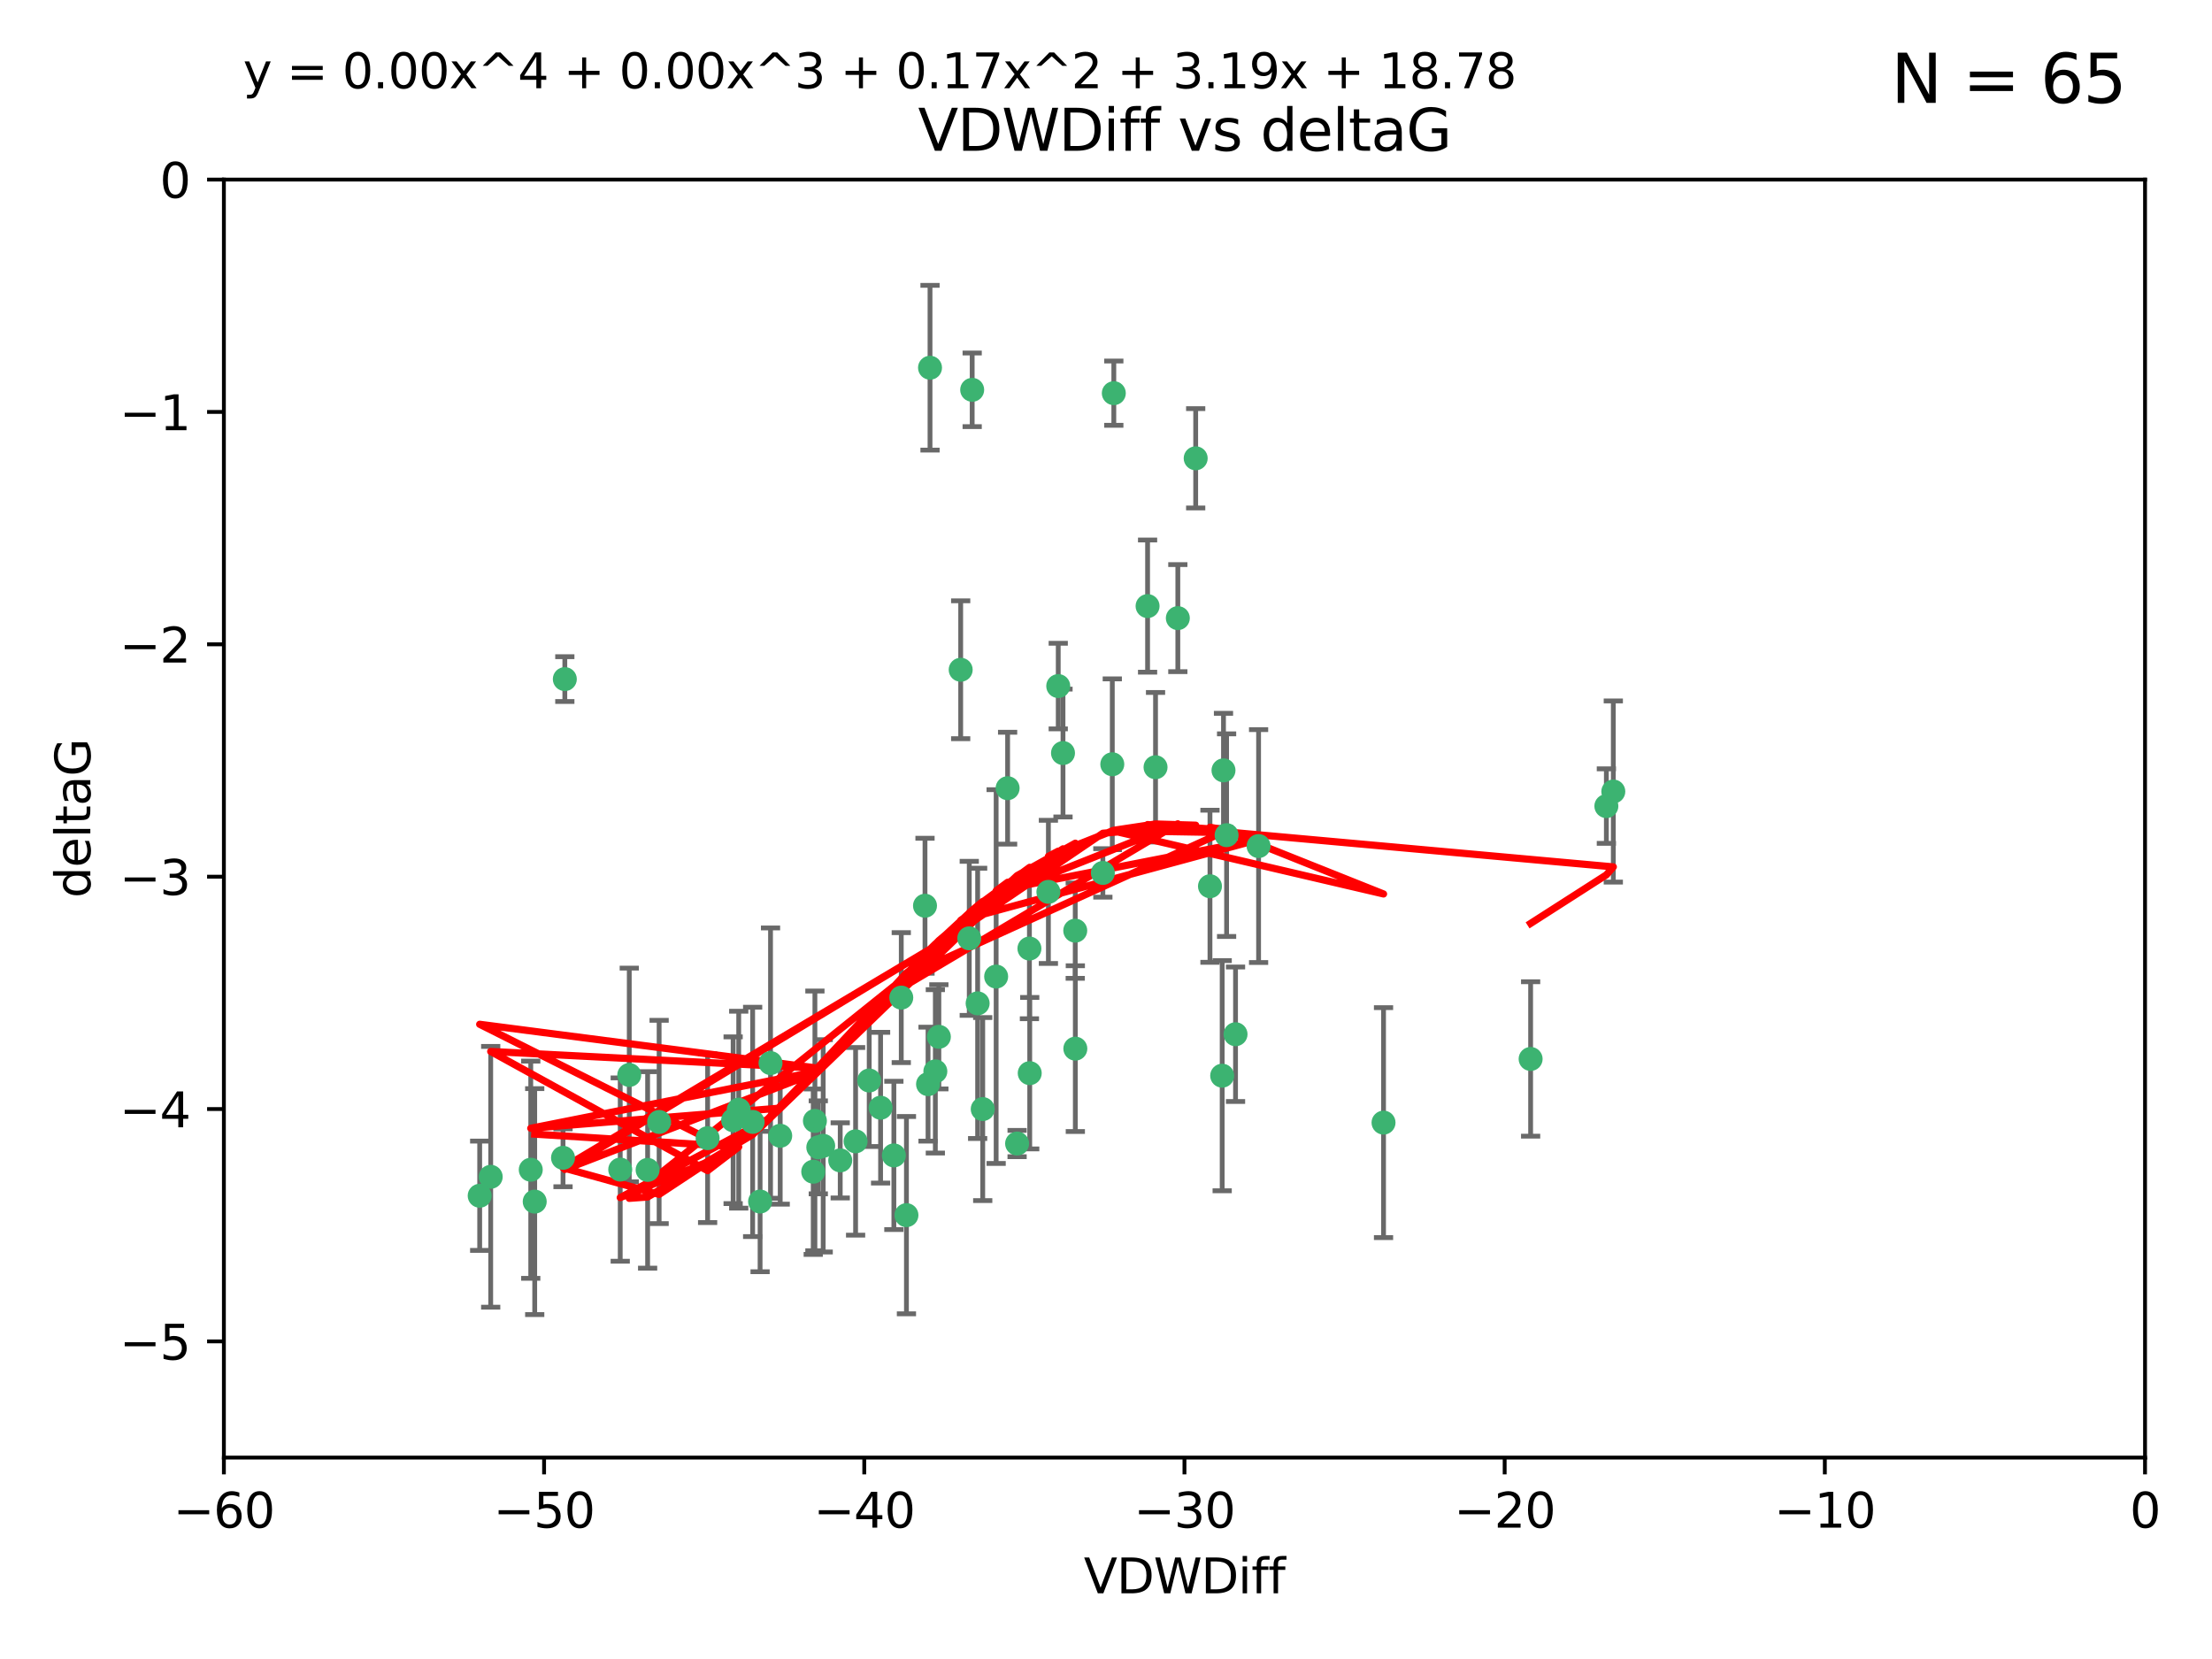 <?xml version="1.0" encoding="utf-8" standalone="no"?>
<!DOCTYPE svg PUBLIC "-//W3C//DTD SVG 1.1//EN"
  "http://www.w3.org/Graphics/SVG/1.1/DTD/svg11.dtd">
<svg xmlns:xlink="http://www.w3.org/1999/xlink" width="460.8pt" height="345.6pt" viewBox="0 0 460.8 345.6" xmlns="http://www.w3.org/2000/svg" version="1.1">
 <defs>
  <style type="text/css">*{stroke-linejoin: round; stroke-linecap: butt}</style>
 </defs>
 <g id="figure_1">
  <g id="patch_1">
   <path d="M 0 345.6 
L 460.8 345.6 
L 460.8 0 
L 0 0 
z
" style="fill: #ffffff"/>
  </g>
  <g id="axes_1">
   <g id="patch_2">
    <path d="M 46.64 303.64 
L 446.85 303.64 
L 446.85 37.411 
L 46.64 37.411 
z
" style="fill: #ffffff"/>
   </g>
   <g id="PathCollection_1">
    <defs>
     <path id="m727f57f703" d="M 0 1.118 
C 0.297 1.118 0.581 1 0.791 0.791 
C 1 0.581 1.118 0.297 1.118 0 
C 1.118 -0.297 1 -0.581 0.791 -0.791 
C 0.581 -1 0.297 -1.118 0 -1.118 
C -0.297 -1.118 -0.581 -1 -0.791 -0.791 
C -1 -0.581 -1.118 -0.297 -1.118 0 
C -1.118 0.297 -1 0.581 -0.791 0.791 
C -0.581 1 -0.297 1.118 0 1.118 
z
" style="stroke: #3cb371"/>
    </defs>
    <g clip-path="url(#p0c69a2eab5)">
     <use xlink:href="#m727f57f703" x="111.391" y="250.316" style="fill: #3cb371; stroke: #3cb371"/>
     <use xlink:href="#m727f57f703" x="153.89" y="231.167" style="fill: #3cb371; stroke: #3cb371"/>
     <use xlink:href="#m727f57f703" x="147.41" y="237.101" style="fill: #3cb371; stroke: #3cb371"/>
     <use xlink:href="#m727f57f703" x="102.222" y="245.151" style="fill: #3cb371; stroke: #3cb371"/>
     <use xlink:href="#m727f57f703" x="170.466" y="239.012" style="fill: #3cb371; stroke: #3cb371"/>
     <use xlink:href="#m727f57f703" x="99.927" y="249.096" style="fill: #3cb371; stroke: #3cb371"/>
     <use xlink:href="#m727f57f703" x="152.724" y="233.364" style="fill: #3cb371; stroke: #3cb371"/>
     <use xlink:href="#m727f57f703" x="129.205" y="243.641" style="fill: #3cb371; stroke: #3cb371"/>
     <use xlink:href="#m727f57f703" x="160.515" y="221.462" style="fill: #3cb371; stroke: #3cb371"/>
     <use xlink:href="#m727f57f703" x="181.071" y="225.088" style="fill: #3cb371; stroke: #3cb371"/>
     <use xlink:href="#m727f57f703" x="169.761" y="233.502" style="fill: #3cb371; stroke: #3cb371"/>
     <use xlink:href="#m727f57f703" x="110.566" y="243.675" style="fill: #3cb371; stroke: #3cb371"/>
     <use xlink:href="#m727f57f703" x="162.533" y="236.602" style="fill: #3cb371; stroke: #3cb371"/>
     <use xlink:href="#m727f57f703" x="171.486" y="238.695" style="fill: #3cb371; stroke: #3cb371"/>
     <use xlink:href="#m727f57f703" x="186.209" y="240.695" style="fill: #3cb371; stroke: #3cb371"/>
     <use xlink:href="#m727f57f703" x="131.089" y="223.937" style="fill: #3cb371; stroke: #3cb371"/>
     <use xlink:href="#m727f57f703" x="134.911" y="243.713" style="fill: #3cb371; stroke: #3cb371"/>
     <use xlink:href="#m727f57f703" x="156.79" y="233.712" style="fill: #3cb371; stroke: #3cb371"/>
     <use xlink:href="#m727f57f703" x="175.035" y="241.73" style="fill: #3cb371; stroke: #3cb371"/>
     <use xlink:href="#m727f57f703" x="169.413" y="244.088" style="fill: #3cb371; stroke: #3cb371"/>
     <use xlink:href="#m727f57f703" x="117.663" y="141.469" style="fill: #3cb371; stroke: #3cb371"/>
     <use xlink:href="#m727f57f703" x="193.74" y="76.602" style="fill: #3cb371; stroke: #3cb371"/>
     <use xlink:href="#m727f57f703" x="117.288" y="241.193" style="fill: #3cb371; stroke: #3cb371"/>
     <use xlink:href="#m727f57f703" x="137.308" y="233.723" style="fill: #3cb371; stroke: #3cb371"/>
     <use xlink:href="#m727f57f703" x="158.341" y="250.302" style="fill: #3cb371; stroke: #3cb371"/>
     <use xlink:href="#m727f57f703" x="214.511" y="223.559" style="fill: #3cb371; stroke: #3cb371"/>
     <use xlink:href="#m727f57f703" x="201.915" y="195.473" style="fill: #3cb371; stroke: #3cb371"/>
     <use xlink:href="#m727f57f703" x="223.993" y="193.873" style="fill: #3cb371; stroke: #3cb371"/>
     <use xlink:href="#m727f57f703" x="211.88" y="238.222" style="fill: #3cb371; stroke: #3cb371"/>
     <use xlink:href="#m727f57f703" x="178.237" y="237.76" style="fill: #3cb371; stroke: #3cb371"/>
     <use xlink:href="#m727f57f703" x="188.828" y="253.138" style="fill: #3cb371; stroke: #3cb371"/>
     <use xlink:href="#m727f57f703" x="224.011" y="218.451" style="fill: #3cb371; stroke: #3cb371"/>
     <use xlink:href="#m727f57f703" x="193.329" y="225.849" style="fill: #3cb371; stroke: #3cb371"/>
     <use xlink:href="#m727f57f703" x="202.523" y="81.207" style="fill: #3cb371; stroke: #3cb371"/>
     <use xlink:href="#m727f57f703" x="204.72" y="231.04" style="fill: #3cb371; stroke: #3cb371"/>
     <use xlink:href="#m727f57f703" x="245.364" y="128.766" style="fill: #3cb371; stroke: #3cb371"/>
     <use xlink:href="#m727f57f703" x="183.443" y="230.756" style="fill: #3cb371; stroke: #3cb371"/>
     <use xlink:href="#m727f57f703" x="195.583" y="215.989" style="fill: #3cb371; stroke: #3cb371"/>
     <use xlink:href="#m727f57f703" x="209.904" y="164.196" style="fill: #3cb371; stroke: #3cb371"/>
     <use xlink:href="#m727f57f703" x="207.515" y="203.435" style="fill: #3cb371; stroke: #3cb371"/>
     <use xlink:href="#m727f57f703" x="262.187" y="176.253" style="fill: #3cb371; stroke: #3cb371"/>
     <use xlink:href="#m727f57f703" x="200.128" y="139.522" style="fill: #3cb371; stroke: #3cb371"/>
     <use xlink:href="#m727f57f703" x="220.451" y="142.919" style="fill: #3cb371; stroke: #3cb371"/>
     <use xlink:href="#m727f57f703" x="218.4" y="185.794" style="fill: #3cb371; stroke: #3cb371"/>
     <use xlink:href="#m727f57f703" x="232.028" y="81.905" style="fill: #3cb371; stroke: #3cb371"/>
     <use xlink:href="#m727f57f703" x="240.72" y="159.828" style="fill: #3cb371; stroke: #3cb371"/>
     <use xlink:href="#m727f57f703" x="249.084" y="95.473" style="fill: #3cb371; stroke: #3cb371"/>
     <use xlink:href="#m727f57f703" x="229.746" y="181.846" style="fill: #3cb371; stroke: #3cb371"/>
     <use xlink:href="#m727f57f703" x="192.695" y="188.681" style="fill: #3cb371; stroke: #3cb371"/>
     <use xlink:href="#m727f57f703" x="194.849" y="223.183" style="fill: #3cb371; stroke: #3cb371"/>
     <use xlink:href="#m727f57f703" x="214.448" y="197.597" style="fill: #3cb371; stroke: #3cb371"/>
     <use xlink:href="#m727f57f703" x="203.66" y="209.019" style="fill: #3cb371; stroke: #3cb371"/>
     <use xlink:href="#m727f57f703" x="221.442" y="156.873" style="fill: #3cb371; stroke: #3cb371"/>
     <use xlink:href="#m727f57f703" x="187.751" y="207.82" style="fill: #3cb371; stroke: #3cb371"/>
     <use xlink:href="#m727f57f703" x="255.522" y="173.979" style="fill: #3cb371; stroke: #3cb371"/>
     <use xlink:href="#m727f57f703" x="239.062" y="126.26" style="fill: #3cb371; stroke: #3cb371"/>
     <use xlink:href="#m727f57f703" x="254.876" y="160.478" style="fill: #3cb371; stroke: #3cb371"/>
     <use xlink:href="#m727f57f703" x="252.06" y="184.622" style="fill: #3cb371; stroke: #3cb371"/>
     <use xlink:href="#m727f57f703" x="254.602" y="224.085" style="fill: #3cb371; stroke: #3cb371"/>
     <use xlink:href="#m727f57f703" x="288.215" y="233.861" style="fill: #3cb371; stroke: #3cb371"/>
     <use xlink:href="#m727f57f703" x="231.711" y="159.21" style="fill: #3cb371; stroke: #3cb371"/>
     <use xlink:href="#m727f57f703" x="257.384" y="215.451" style="fill: #3cb371; stroke: #3cb371"/>
     <use xlink:href="#m727f57f703" x="336.082" y="164.886" style="fill: #3cb371; stroke: #3cb371"/>
     <use xlink:href="#m727f57f703" x="334.635" y="167.925" style="fill: #3cb371; stroke: #3cb371"/>
     <use xlink:href="#m727f57f703" x="318.857" y="220.6" style="fill: #3cb371; stroke: #3cb371"/>
    </g>
   </g>
   <g id="matplotlib.axis_1">
    <g id="xtick_1">
     <g id="line2d_1">
      <defs>
       <path id="m646775f4eb" d="M 0 0 
L 0 3.5 
" style="stroke: #000000; stroke-width: 0.8"/>
      </defs>
      <g>
       <use xlink:href="#m646775f4eb" x="46.64" y="303.64" style="stroke: #000000; stroke-width: 0.8"/>
      </g>
     </g>
     <g id="text_1">
      <!-- −60 -->
      <g transform="translate(36.088 318.238)scale(0.1 -0.1)">
       <defs>
        <path id="DejaVuSans-2212" d="M 678 2272 
L 4684 2272 
L 4684 1741 
L 678 1741 
L 678 2272 
z
" transform="scale(0.016)"/>
        <path id="DejaVuSans-36" d="M 2113 2584 
Q 1688 2584 1439 2293 
Q 1191 2003 1191 1497 
Q 1191 994 1439 701 
Q 1688 409 2113 409 
Q 2538 409 2786 701 
Q 3034 994 3034 1497 
Q 3034 2003 2786 2293 
Q 2538 2584 2113 2584 
z
M 3366 4563 
L 3366 3988 
Q 3128 4100 2886 4159 
Q 2644 4219 2406 4219 
Q 1781 4219 1451 3797 
Q 1122 3375 1075 2522 
Q 1259 2794 1537 2939 
Q 1816 3084 2150 3084 
Q 2853 3084 3261 2657 
Q 3669 2231 3669 1497 
Q 3669 778 3244 343 
Q 2819 -91 2113 -91 
Q 1303 -91 875 529 
Q 447 1150 447 2328 
Q 447 3434 972 4092 
Q 1497 4750 2381 4750 
Q 2619 4750 2861 4703 
Q 3103 4656 3366 4563 
z
" transform="scale(0.016)"/>
        <path id="DejaVuSans-30" d="M 2034 4250 
Q 1547 4250 1301 3770 
Q 1056 3291 1056 2328 
Q 1056 1369 1301 889 
Q 1547 409 2034 409 
Q 2525 409 2770 889 
Q 3016 1369 3016 2328 
Q 3016 3291 2770 3770 
Q 2525 4250 2034 4250 
z
M 2034 4750 
Q 2819 4750 3233 4129 
Q 3647 3509 3647 2328 
Q 3647 1150 3233 529 
Q 2819 -91 2034 -91 
Q 1250 -91 836 529 
Q 422 1150 422 2328 
Q 422 3509 836 4129 
Q 1250 4750 2034 4750 
z
" transform="scale(0.016)"/>
       </defs>
       <use xlink:href="#DejaVuSans-2212"/>
       <use xlink:href="#DejaVuSans-36" x="83.789"/>
       <use xlink:href="#DejaVuSans-30" x="147.412"/>
      </g>
     </g>
    </g>
    <g id="xtick_2">
     <g id="line2d_2">
      <g>
       <use xlink:href="#m646775f4eb" x="113.342" y="303.64" style="stroke: #000000; stroke-width: 0.8"/>
      </g>
     </g>
     <g id="text_2">
      <!-- −50 -->
      <g transform="translate(102.789 318.238)scale(0.1 -0.1)">
       <defs>
        <path id="DejaVuSans-35" d="M 691 4666 
L 3169 4666 
L 3169 4134 
L 1269 4134 
L 1269 2991 
Q 1406 3038 1543 3061 
Q 1681 3084 1819 3084 
Q 2600 3084 3056 2656 
Q 3513 2228 3513 1497 
Q 3513 744 3044 326 
Q 2575 -91 1722 -91 
Q 1428 -91 1123 -41 
Q 819 9 494 109 
L 494 744 
Q 775 591 1075 516 
Q 1375 441 1709 441 
Q 2250 441 2565 725 
Q 2881 1009 2881 1497 
Q 2881 1984 2565 2268 
Q 2250 2553 1709 2553 
Q 1456 2553 1204 2497 
Q 953 2441 691 2322 
L 691 4666 
z
" transform="scale(0.016)"/>
       </defs>
       <use xlink:href="#DejaVuSans-2212"/>
       <use xlink:href="#DejaVuSans-35" x="83.789"/>
       <use xlink:href="#DejaVuSans-30" x="147.412"/>
      </g>
     </g>
    </g>
    <g id="xtick_3">
     <g id="line2d_3">
      <g>
       <use xlink:href="#m646775f4eb" x="180.043" y="303.64" style="stroke: #000000; stroke-width: 0.8"/>
      </g>
     </g>
     <g id="text_3">
      <!-- −40 -->
      <g transform="translate(169.491 318.238)scale(0.1 -0.1)">
       <defs>
        <path id="DejaVuSans-34" d="M 2419 4116 
L 825 1625 
L 2419 1625 
L 2419 4116 
z
M 2253 4666 
L 3047 4666 
L 3047 1625 
L 3713 1625 
L 3713 1100 
L 3047 1100 
L 3047 0 
L 2419 0 
L 2419 1100 
L 313 1100 
L 313 1709 
L 2253 4666 
z
" transform="scale(0.016)"/>
       </defs>
       <use xlink:href="#DejaVuSans-2212"/>
       <use xlink:href="#DejaVuSans-34" x="83.789"/>
       <use xlink:href="#DejaVuSans-30" x="147.412"/>
      </g>
     </g>
    </g>
    <g id="xtick_4">
     <g id="line2d_4">
      <g>
       <use xlink:href="#m646775f4eb" x="246.745" y="303.64" style="stroke: #000000; stroke-width: 0.8"/>
      </g>
     </g>
     <g id="text_4">
      <!-- −30 -->
      <g transform="translate(236.193 318.238)scale(0.1 -0.1)">
       <defs>
        <path id="DejaVuSans-33" d="M 2597 2516 
Q 3050 2419 3304 2112 
Q 3559 1806 3559 1356 
Q 3559 666 3084 287 
Q 2609 -91 1734 -91 
Q 1441 -91 1130 -33 
Q 819 25 488 141 
L 488 750 
Q 750 597 1062 519 
Q 1375 441 1716 441 
Q 2309 441 2620 675 
Q 2931 909 2931 1356 
Q 2931 1769 2642 2001 
Q 2353 2234 1838 2234 
L 1294 2234 
L 1294 2753 
L 1863 2753 
Q 2328 2753 2575 2939 
Q 2822 3125 2822 3475 
Q 2822 3834 2567 4026 
Q 2313 4219 1838 4219 
Q 1578 4219 1281 4162 
Q 984 4106 628 3988 
L 628 4550 
Q 988 4650 1302 4700 
Q 1616 4750 1894 4750 
Q 2613 4750 3031 4423 
Q 3450 4097 3450 3541 
Q 3450 3153 3228 2886 
Q 3006 2619 2597 2516 
z
" transform="scale(0.016)"/>
       </defs>
       <use xlink:href="#DejaVuSans-2212"/>
       <use xlink:href="#DejaVuSans-33" x="83.789"/>
       <use xlink:href="#DejaVuSans-30" x="147.412"/>
      </g>
     </g>
    </g>
    <g id="xtick_5">
     <g id="line2d_5">
      <g>
       <use xlink:href="#m646775f4eb" x="313.447" y="303.64" style="stroke: #000000; stroke-width: 0.8"/>
      </g>
     </g>
     <g id="text_5">
      <!-- −20 -->
      <g transform="translate(302.894 318.238)scale(0.1 -0.1)">
       <defs>
        <path id="DejaVuSans-32" d="M 1228 531 
L 3431 531 
L 3431 0 
L 469 0 
L 469 531 
Q 828 903 1448 1529 
Q 2069 2156 2228 2338 
Q 2531 2678 2651 2914 
Q 2772 3150 2772 3378 
Q 2772 3750 2511 3984 
Q 2250 4219 1831 4219 
Q 1534 4219 1204 4116 
Q 875 4013 500 3803 
L 500 4441 
Q 881 4594 1212 4672 
Q 1544 4750 1819 4750 
Q 2544 4750 2975 4387 
Q 3406 4025 3406 3419 
Q 3406 3131 3298 2873 
Q 3191 2616 2906 2266 
Q 2828 2175 2409 1742 
Q 1991 1309 1228 531 
z
" transform="scale(0.016)"/>
       </defs>
       <use xlink:href="#DejaVuSans-2212"/>
       <use xlink:href="#DejaVuSans-32" x="83.789"/>
       <use xlink:href="#DejaVuSans-30" x="147.412"/>
      </g>
     </g>
    </g>
    <g id="xtick_6">
     <g id="line2d_6">
      <g>
       <use xlink:href="#m646775f4eb" x="380.148" y="303.64" style="stroke: #000000; stroke-width: 0.8"/>
      </g>
     </g>
     <g id="text_6">
      <!-- −10 -->
      <g transform="translate(369.596 318.238)scale(0.1 -0.1)">
       <defs>
        <path id="DejaVuSans-31" d="M 794 531 
L 1825 531 
L 1825 4091 
L 703 3866 
L 703 4441 
L 1819 4666 
L 2450 4666 
L 2450 531 
L 3481 531 
L 3481 0 
L 794 0 
L 794 531 
z
" transform="scale(0.016)"/>
       </defs>
       <use xlink:href="#DejaVuSans-2212"/>
       <use xlink:href="#DejaVuSans-31" x="83.789"/>
       <use xlink:href="#DejaVuSans-30" x="147.412"/>
      </g>
     </g>
    </g>
    <g id="xtick_7">
     <g id="line2d_7">
      <g>
       <use xlink:href="#m646775f4eb" x="446.85" y="303.64" style="stroke: #000000; stroke-width: 0.8"/>
      </g>
     </g>
     <g id="text_7">
      <!-- 0 -->
      <g transform="translate(443.669 318.238)scale(0.1 -0.1)">
       <use xlink:href="#DejaVuSans-30"/>
      </g>
     </g>
    </g>
    <g id="text_8">
     <!-- VDWDiff -->
     <g transform="translate(225.772 331.917)scale(0.1 -0.1)">
      <defs>
       <path id="DejaVuSans-56" d="M 1831 0 
L 50 4666 
L 709 4666 
L 2188 738 
L 3669 4666 
L 4325 4666 
L 2547 0 
L 1831 0 
z
" transform="scale(0.016)"/>
       <path id="DejaVuSans-44" d="M 1259 4147 
L 1259 519 
L 2022 519 
Q 2988 519 3436 956 
Q 3884 1394 3884 2338 
Q 3884 3275 3436 3711 
Q 2988 4147 2022 4147 
L 1259 4147 
z
M 628 4666 
L 1925 4666 
Q 3281 4666 3915 4102 
Q 4550 3538 4550 2338 
Q 4550 1131 3912 565 
Q 3275 0 1925 0 
L 628 0 
L 628 4666 
z
" transform="scale(0.016)"/>
       <path id="DejaVuSans-57" d="M 213 4666 
L 850 4666 
L 1831 722 
L 2809 4666 
L 3519 4666 
L 4500 722 
L 5478 4666 
L 6119 4666 
L 4947 0 
L 4153 0 
L 3169 4050 
L 2175 0 
L 1381 0 
L 213 4666 
z
" transform="scale(0.016)"/>
       <path id="DejaVuSans-69" d="M 603 3500 
L 1178 3500 
L 1178 0 
L 603 0 
L 603 3500 
z
M 603 4863 
L 1178 4863 
L 1178 4134 
L 603 4134 
L 603 4863 
z
" transform="scale(0.016)"/>
       <path id="DejaVuSans-66" d="M 2375 4863 
L 2375 4384 
L 1825 4384 
Q 1516 4384 1395 4259 
Q 1275 4134 1275 3809 
L 1275 3500 
L 2222 3500 
L 2222 3053 
L 1275 3053 
L 1275 0 
L 697 0 
L 697 3053 
L 147 3053 
L 147 3500 
L 697 3500 
L 697 3744 
Q 697 4328 969 4595 
Q 1241 4863 1831 4863 
L 2375 4863 
z
" transform="scale(0.016)"/>
      </defs>
      <use xlink:href="#DejaVuSans-56"/>
      <use xlink:href="#DejaVuSans-44" x="68.408"/>
      <use xlink:href="#DejaVuSans-57" x="145.41"/>
      <use xlink:href="#DejaVuSans-44" x="244.287"/>
      <use xlink:href="#DejaVuSans-69" x="321.289"/>
      <use xlink:href="#DejaVuSans-66" x="349.072"/>
      <use xlink:href="#DejaVuSans-66" x="384.277"/>
     </g>
    </g>
   </g>
   <g id="matplotlib.axis_2">
    <g id="ytick_1">
     <g id="line2d_8">
      <defs>
       <path id="m66018aaa4f" d="M 0 0 
L -3.5 0 
" style="stroke: #000000; stroke-width: 0.8"/>
      </defs>
      <g>
       <use xlink:href="#m66018aaa4f" x="46.64" y="279.437" style="stroke: #000000; stroke-width: 0.8"/>
      </g>
     </g>
     <g id="text_9">
      <!-- −5 -->
      <g transform="translate(24.898 283.237)scale(0.1 -0.1)">
       <use xlink:href="#DejaVuSans-2212"/>
       <use xlink:href="#DejaVuSans-35" x="83.789"/>
      </g>
     </g>
    </g>
    <g id="ytick_2">
     <g id="line2d_9">
      <g>
       <use xlink:href="#m66018aaa4f" x="46.64" y="231.032" style="stroke: #000000; stroke-width: 0.8"/>
      </g>
     </g>
     <g id="text_10">
      <!-- −4 -->
      <g transform="translate(24.898 234.831)scale(0.1 -0.1)">
       <use xlink:href="#DejaVuSans-2212"/>
       <use xlink:href="#DejaVuSans-34" x="83.789"/>
      </g>
     </g>
    </g>
    <g id="ytick_3">
     <g id="line2d_10">
      <g>
       <use xlink:href="#m66018aaa4f" x="46.64" y="182.627" style="stroke: #000000; stroke-width: 0.8"/>
      </g>
     </g>
     <g id="text_11">
      <!-- −3 -->
      <g transform="translate(24.898 186.426)scale(0.1 -0.1)">
       <use xlink:href="#DejaVuSans-2212"/>
       <use xlink:href="#DejaVuSans-33" x="83.789"/>
      </g>
     </g>
    </g>
    <g id="ytick_4">
     <g id="line2d_11">
      <g>
       <use xlink:href="#m66018aaa4f" x="46.64" y="134.222" style="stroke: #000000; stroke-width: 0.8"/>
      </g>
     </g>
     <g id="text_12">
      <!-- −2 -->
      <g transform="translate(24.898 138.021)scale(0.1 -0.1)">
       <use xlink:href="#DejaVuSans-2212"/>
       <use xlink:href="#DejaVuSans-32" x="83.789"/>
      </g>
     </g>
    </g>
    <g id="ytick_5">
     <g id="line2d_12">
      <g>
       <use xlink:href="#m66018aaa4f" x="46.64" y="85.816" style="stroke: #000000; stroke-width: 0.8"/>
      </g>
     </g>
     <g id="text_13">
      <!-- −1 -->
      <g transform="translate(24.898 89.616)scale(0.1 -0.1)">
       <use xlink:href="#DejaVuSans-2212"/>
       <use xlink:href="#DejaVuSans-31" x="83.789"/>
      </g>
     </g>
    </g>
    <g id="ytick_6">
     <g id="line2d_13">
      <g>
       <use xlink:href="#m66018aaa4f" x="46.64" y="37.411" style="stroke: #000000; stroke-width: 0.8"/>
      </g>
     </g>
     <g id="text_14">
      <!-- 0 -->
      <g transform="translate(33.278 41.21)scale(0.1 -0.1)">
       <use xlink:href="#DejaVuSans-30"/>
      </g>
     </g>
    </g>
    <g id="text_15">
     <!-- deltaG -->
     <g transform="translate(18.818 187.064)rotate(-90)scale(0.1 -0.1)">
      <defs>
       <path id="DejaVuSans-64" d="M 2906 2969 
L 2906 4863 
L 3481 4863 
L 3481 0 
L 2906 0 
L 2906 525 
Q 2725 213 2448 61 
Q 2172 -91 1784 -91 
Q 1150 -91 751 415 
Q 353 922 353 1747 
Q 353 2572 751 3078 
Q 1150 3584 1784 3584 
Q 2172 3584 2448 3432 
Q 2725 3281 2906 2969 
z
M 947 1747 
Q 947 1113 1208 752 
Q 1469 391 1925 391 
Q 2381 391 2643 752 
Q 2906 1113 2906 1747 
Q 2906 2381 2643 2742 
Q 2381 3103 1925 3103 
Q 1469 3103 1208 2742 
Q 947 2381 947 1747 
z
" transform="scale(0.016)"/>
       <path id="DejaVuSans-65" d="M 3597 1894 
L 3597 1613 
L 953 1613 
Q 991 1019 1311 708 
Q 1631 397 2203 397 
Q 2534 397 2845 478 
Q 3156 559 3463 722 
L 3463 178 
Q 3153 47 2828 -22 
Q 2503 -91 2169 -91 
Q 1331 -91 842 396 
Q 353 884 353 1716 
Q 353 2575 817 3079 
Q 1281 3584 2069 3584 
Q 2775 3584 3186 3129 
Q 3597 2675 3597 1894 
z
M 3022 2063 
Q 3016 2534 2758 2815 
Q 2500 3097 2075 3097 
Q 1594 3097 1305 2825 
Q 1016 2553 972 2059 
L 3022 2063 
z
" transform="scale(0.016)"/>
       <path id="DejaVuSans-6c" d="M 603 4863 
L 1178 4863 
L 1178 0 
L 603 0 
L 603 4863 
z
" transform="scale(0.016)"/>
       <path id="DejaVuSans-74" d="M 1172 4494 
L 1172 3500 
L 2356 3500 
L 2356 3053 
L 1172 3053 
L 1172 1153 
Q 1172 725 1289 603 
Q 1406 481 1766 481 
L 2356 481 
L 2356 0 
L 1766 0 
Q 1100 0 847 248 
Q 594 497 594 1153 
L 594 3053 
L 172 3053 
L 172 3500 
L 594 3500 
L 594 4494 
L 1172 4494 
z
" transform="scale(0.016)"/>
       <path id="DejaVuSans-61" d="M 2194 1759 
Q 1497 1759 1228 1600 
Q 959 1441 959 1056 
Q 959 750 1161 570 
Q 1363 391 1709 391 
Q 2188 391 2477 730 
Q 2766 1069 2766 1631 
L 2766 1759 
L 2194 1759 
z
M 3341 1997 
L 3341 0 
L 2766 0 
L 2766 531 
Q 2569 213 2275 61 
Q 1981 -91 1556 -91 
Q 1019 -91 701 211 
Q 384 513 384 1019 
Q 384 1609 779 1909 
Q 1175 2209 1959 2209 
L 2766 2209 
L 2766 2266 
Q 2766 2663 2505 2880 
Q 2244 3097 1772 3097 
Q 1472 3097 1187 3025 
Q 903 2953 641 2809 
L 641 3341 
Q 956 3463 1253 3523 
Q 1550 3584 1831 3584 
Q 2591 3584 2966 3190 
Q 3341 2797 3341 1997 
z
" transform="scale(0.016)"/>
       <path id="DejaVuSans-47" d="M 3809 666 
L 3809 1919 
L 2778 1919 
L 2778 2438 
L 4434 2438 
L 4434 434 
Q 4069 175 3628 42 
Q 3188 -91 2688 -91 
Q 1594 -91 976 548 
Q 359 1188 359 2328 
Q 359 3472 976 4111 
Q 1594 4750 2688 4750 
Q 3144 4750 3555 4637 
Q 3966 4525 4313 4306 
L 4313 3634 
Q 3963 3931 3569 4081 
Q 3175 4231 2741 4231 
Q 1884 4231 1454 3753 
Q 1025 3275 1025 2328 
Q 1025 1384 1454 906 
Q 1884 428 2741 428 
Q 3075 428 3337 486 
Q 3600 544 3809 666 
z
" transform="scale(0.016)"/>
      </defs>
      <use xlink:href="#DejaVuSans-64"/>
      <use xlink:href="#DejaVuSans-65" x="63.477"/>
      <use xlink:href="#DejaVuSans-6c" x="125"/>
      <use xlink:href="#DejaVuSans-74" x="152.783"/>
      <use xlink:href="#DejaVuSans-61" x="191.992"/>
      <use xlink:href="#DejaVuSans-47" x="253.271"/>
     </g>
    </g>
   </g>
   <g id="LineCollection_1">
    <path d="M 111.391 273.851 
L 111.391 226.78 
" clip-path="url(#p0c69a2eab5)" style="fill: none; stroke: #696969"/>
    <path d="M 153.89 251.678 
L 153.89 210.656 
" clip-path="url(#p0c69a2eab5)" style="fill: none; stroke: #696969"/>
    <path d="M 147.41 254.682 
L 147.41 219.519 
" clip-path="url(#p0c69a2eab5)" style="fill: none; stroke: #696969"/>
    <path d="M 102.222 272.312 
L 102.222 217.99 
" clip-path="url(#p0c69a2eab5)" style="fill: none; stroke: #696969"/>
    <path d="M 170.466 248.696 
L 170.466 229.327 
" clip-path="url(#p0c69a2eab5)" style="fill: none; stroke: #696969"/>
    <path d="M 99.927 260.481 
L 99.927 237.71 
" clip-path="url(#p0c69a2eab5)" style="fill: none; stroke: #696969"/>
    <path d="M 152.724 250.731 
L 152.724 215.997 
" clip-path="url(#p0c69a2eab5)" style="fill: none; stroke: #696969"/>
    <path d="M 129.205 262.737 
L 129.205 224.544 
" clip-path="url(#p0c69a2eab5)" style="fill: none; stroke: #696969"/>
    <path d="M 160.515 249.617 
L 160.515 193.307 
" clip-path="url(#p0c69a2eab5)" style="fill: none; stroke: #696969"/>
    <path d="M 181.071 238.836 
L 181.071 211.34 
" clip-path="url(#p0c69a2eab5)" style="fill: none; stroke: #696969"/>
    <path d="M 169.761 260.554 
L 169.761 206.45 
" clip-path="url(#p0c69a2eab5)" style="fill: none; stroke: #696969"/>
    <path d="M 110.566 266.303 
L 110.566 221.048 
" clip-path="url(#p0c69a2eab5)" style="fill: none; stroke: #696969"/>
    <path d="M 162.533 250.846 
L 162.533 222.359 
" clip-path="url(#p0c69a2eab5)" style="fill: none; stroke: #696969"/>
    <path d="M 171.486 260.812 
L 171.486 216.578 
" clip-path="url(#p0c69a2eab5)" style="fill: none; stroke: #696969"/>
    <path d="M 186.209 256.139 
L 186.209 225.251 
" clip-path="url(#p0c69a2eab5)" style="fill: none; stroke: #696969"/>
    <path d="M 131.089 246.2 
L 131.089 201.674 
" clip-path="url(#p0c69a2eab5)" style="fill: none; stroke: #696969"/>
    <path d="M 134.911 264.178 
L 134.911 223.248 
" clip-path="url(#p0c69a2eab5)" style="fill: none; stroke: #696969"/>
    <path d="M 156.79 257.598 
L 156.79 209.826 
" clip-path="url(#p0c69a2eab5)" style="fill: none; stroke: #696969"/>
    <path d="M 175.035 249.557 
L 175.035 233.903 
" clip-path="url(#p0c69a2eab5)" style="fill: none; stroke: #696969"/>
    <path d="M 169.413 261.318 
L 169.413 226.858 
" clip-path="url(#p0c69a2eab5)" style="fill: none; stroke: #696969"/>
    <path d="M 117.663 146.137 
L 117.663 136.802 
" clip-path="url(#p0c69a2eab5)" style="fill: none; stroke: #696969"/>
    <path d="M 193.74 93.762 
L 193.74 59.442 
" clip-path="url(#p0c69a2eab5)" style="fill: none; stroke: #696969"/>
    <path d="M 117.288 247.22 
L 117.288 235.166 
" clip-path="url(#p0c69a2eab5)" style="fill: none; stroke: #696969"/>
    <path d="M 137.308 254.896 
L 137.308 212.549 
" clip-path="url(#p0c69a2eab5)" style="fill: none; stroke: #696969"/>
    <path d="M 158.341 264.925 
L 158.341 235.679 
" clip-path="url(#p0c69a2eab5)" style="fill: none; stroke: #696969"/>
    <path d="M 214.511 239.336 
L 214.511 207.781 
" clip-path="url(#p0c69a2eab5)" style="fill: none; stroke: #696969"/>
    <path d="M 201.915 211.518 
L 201.915 179.428 
" clip-path="url(#p0c69a2eab5)" style="fill: none; stroke: #696969"/>
    <path d="M 223.993 203.802 
L 223.993 183.944 
" clip-path="url(#p0c69a2eab5)" style="fill: none; stroke: #696969"/>
    <path d="M 211.88 240.963 
L 211.88 235.481 
" clip-path="url(#p0c69a2eab5)" style="fill: none; stroke: #696969"/>
    <path d="M 178.237 257.301 
L 178.237 218.218 
" clip-path="url(#p0c69a2eab5)" style="fill: none; stroke: #696969"/>
    <path d="M 188.828 273.691 
L 188.828 232.586 
" clip-path="url(#p0c69a2eab5)" style="fill: none; stroke: #696969"/>
    <path d="M 224.011 235.713 
L 224.011 201.188 
" clip-path="url(#p0c69a2eab5)" style="fill: none; stroke: #696969"/>
    <path d="M 193.329 237.72 
L 193.329 213.978 
" clip-path="url(#p0c69a2eab5)" style="fill: none; stroke: #696969"/>
    <path d="M 202.523 88.875 
L 202.523 73.539 
" clip-path="url(#p0c69a2eab5)" style="fill: none; stroke: #696969"/>
    <path d="M 204.72 250.104 
L 204.72 211.975 
" clip-path="url(#p0c69a2eab5)" style="fill: none; stroke: #696969"/>
    <path d="M 245.364 139.92 
L 245.364 117.611 
" clip-path="url(#p0c69a2eab5)" style="fill: none; stroke: #696969"/>
    <path d="M 183.443 246.458 
L 183.443 215.054 
" clip-path="url(#p0c69a2eab5)" style="fill: none; stroke: #696969"/>
    <path d="M 195.583 226.845 
L 195.583 205.133 
" clip-path="url(#p0c69a2eab5)" style="fill: none; stroke: #696969"/>
    <path d="M 209.904 175.847 
L 209.904 152.545 
" clip-path="url(#p0c69a2eab5)" style="fill: none; stroke: #696969"/>
    <path d="M 207.515 242.368 
L 207.515 164.502 
" clip-path="url(#p0c69a2eab5)" style="fill: none; stroke: #696969"/>
    <path d="M 262.187 200.512 
L 262.187 151.994 
" clip-path="url(#p0c69a2eab5)" style="fill: none; stroke: #696969"/>
    <path d="M 200.128 153.884 
L 200.128 125.16 
" clip-path="url(#p0c69a2eab5)" style="fill: none; stroke: #696969"/>
    <path d="M 220.451 151.833 
L 220.451 134.005 
" clip-path="url(#p0c69a2eab5)" style="fill: none; stroke: #696969"/>
    <path d="M 218.4 200.702 
L 218.4 170.886 
" clip-path="url(#p0c69a2eab5)" style="fill: none; stroke: #696969"/>
    <path d="M 232.028 88.597 
L 232.028 75.213 
" clip-path="url(#p0c69a2eab5)" style="fill: none; stroke: #696969"/>
    <path d="M 240.72 175.402 
L 240.72 144.254 
" clip-path="url(#p0c69a2eab5)" style="fill: none; stroke: #696969"/>
    <path d="M 249.084 105.82 
L 249.084 85.126 
" clip-path="url(#p0c69a2eab5)" style="fill: none; stroke: #696969"/>
    <path d="M 229.746 186.895 
L 229.746 176.797 
" clip-path="url(#p0c69a2eab5)" style="fill: none; stroke: #696969"/>
    <path d="M 192.695 202.739 
L 192.695 174.624 
" clip-path="url(#p0c69a2eab5)" style="fill: none; stroke: #696969"/>
    <path d="M 194.849 240.197 
L 194.849 206.168 
" clip-path="url(#p0c69a2eab5)" style="fill: none; stroke: #696969"/>
    <path d="M 214.448 212.222 
L 214.448 182.972 
" clip-path="url(#p0c69a2eab5)" style="fill: none; stroke: #696969"/>
    <path d="M 203.66 237.171 
L 203.66 180.866 
" clip-path="url(#p0c69a2eab5)" style="fill: none; stroke: #696969"/>
    <path d="M 221.442 170.189 
L 221.442 143.557 
" clip-path="url(#p0c69a2eab5)" style="fill: none; stroke: #696969"/>
    <path d="M 187.751 221.356 
L 187.751 194.285 
" clip-path="url(#p0c69a2eab5)" style="fill: none; stroke: #696969"/>
    <path d="M 255.522 195.085 
L 255.522 152.873 
" clip-path="url(#p0c69a2eab5)" style="fill: none; stroke: #696969"/>
    <path d="M 239.062 140.03 
L 239.062 112.489 
" clip-path="url(#p0c69a2eab5)" style="fill: none; stroke: #696969"/>
    <path d="M 254.876 172.358 
L 254.876 148.597 
" clip-path="url(#p0c69a2eab5)" style="fill: none; stroke: #696969"/>
    <path d="M 252.06 200.466 
L 252.06 168.778 
" clip-path="url(#p0c69a2eab5)" style="fill: none; stroke: #696969"/>
    <path d="M 254.602 248.056 
L 254.602 200.114 
" clip-path="url(#p0c69a2eab5)" style="fill: none; stroke: #696969"/>
    <path d="M 288.215 257.815 
L 288.215 209.906 
" clip-path="url(#p0c69a2eab5)" style="fill: none; stroke: #696969"/>
    <path d="M 231.711 176.996 
L 231.711 141.423 
" clip-path="url(#p0c69a2eab5)" style="fill: none; stroke: #696969"/>
    <path d="M 257.384 229.46 
L 257.384 201.442 
" clip-path="url(#p0c69a2eab5)" style="fill: none; stroke: #696969"/>
    <path d="M 336.082 183.754 
L 336.082 146.019 
" clip-path="url(#p0c69a2eab5)" style="fill: none; stroke: #696969"/>
    <path d="M 334.635 175.69 
L 334.635 160.161 
" clip-path="url(#p0c69a2eab5)" style="fill: none; stroke: #696969"/>
    <path d="M 318.857 236.686 
L 318.857 204.513 
" clip-path="url(#p0c69a2eab5)" style="fill: none; stroke: #696969"/>
   </g>
   <g id="line2d_14">
    <defs>
     <path id="mb524692298" d="M 2 0 
L -2 -0 
" style="stroke: #696969"/>
    </defs>
    <g clip-path="url(#p0c69a2eab5)">
     <use xlink:href="#mb524692298" x="111.391" y="273.851" style="fill: #696969; stroke: #696969"/>
     <use xlink:href="#mb524692298" x="153.89" y="251.678" style="fill: #696969; stroke: #696969"/>
     <use xlink:href="#mb524692298" x="147.41" y="254.682" style="fill: #696969; stroke: #696969"/>
     <use xlink:href="#mb524692298" x="102.222" y="272.312" style="fill: #696969; stroke: #696969"/>
     <use xlink:href="#mb524692298" x="170.466" y="248.696" style="fill: #696969; stroke: #696969"/>
     <use xlink:href="#mb524692298" x="99.927" y="260.481" style="fill: #696969; stroke: #696969"/>
     <use xlink:href="#mb524692298" x="152.724" y="250.731" style="fill: #696969; stroke: #696969"/>
     <use xlink:href="#mb524692298" x="129.205" y="262.737" style="fill: #696969; stroke: #696969"/>
     <use xlink:href="#mb524692298" x="160.515" y="249.617" style="fill: #696969; stroke: #696969"/>
     <use xlink:href="#mb524692298" x="181.071" y="238.836" style="fill: #696969; stroke: #696969"/>
     <use xlink:href="#mb524692298" x="169.761" y="260.554" style="fill: #696969; stroke: #696969"/>
     <use xlink:href="#mb524692298" x="110.566" y="266.303" style="fill: #696969; stroke: #696969"/>
     <use xlink:href="#mb524692298" x="162.533" y="250.846" style="fill: #696969; stroke: #696969"/>
     <use xlink:href="#mb524692298" x="171.486" y="260.812" style="fill: #696969; stroke: #696969"/>
     <use xlink:href="#mb524692298" x="186.209" y="256.139" style="fill: #696969; stroke: #696969"/>
     <use xlink:href="#mb524692298" x="131.089" y="246.2" style="fill: #696969; stroke: #696969"/>
     <use xlink:href="#mb524692298" x="134.911" y="264.178" style="fill: #696969; stroke: #696969"/>
     <use xlink:href="#mb524692298" x="156.79" y="257.598" style="fill: #696969; stroke: #696969"/>
     <use xlink:href="#mb524692298" x="175.035" y="249.557" style="fill: #696969; stroke: #696969"/>
     <use xlink:href="#mb524692298" x="169.413" y="261.318" style="fill: #696969; stroke: #696969"/>
     <use xlink:href="#mb524692298" x="117.663" y="146.137" style="fill: #696969; stroke: #696969"/>
     <use xlink:href="#mb524692298" x="193.74" y="93.762" style="fill: #696969; stroke: #696969"/>
     <use xlink:href="#mb524692298" x="117.288" y="247.22" style="fill: #696969; stroke: #696969"/>
     <use xlink:href="#mb524692298" x="137.308" y="254.896" style="fill: #696969; stroke: #696969"/>
     <use xlink:href="#mb524692298" x="158.341" y="264.925" style="fill: #696969; stroke: #696969"/>
     <use xlink:href="#mb524692298" x="214.511" y="239.336" style="fill: #696969; stroke: #696969"/>
     <use xlink:href="#mb524692298" x="201.915" y="211.518" style="fill: #696969; stroke: #696969"/>
     <use xlink:href="#mb524692298" x="223.993" y="203.802" style="fill: #696969; stroke: #696969"/>
     <use xlink:href="#mb524692298" x="211.88" y="240.963" style="fill: #696969; stroke: #696969"/>
     <use xlink:href="#mb524692298" x="178.237" y="257.301" style="fill: #696969; stroke: #696969"/>
     <use xlink:href="#mb524692298" x="188.828" y="273.691" style="fill: #696969; stroke: #696969"/>
     <use xlink:href="#mb524692298" x="224.011" y="235.713" style="fill: #696969; stroke: #696969"/>
     <use xlink:href="#mb524692298" x="193.329" y="237.72" style="fill: #696969; stroke: #696969"/>
     <use xlink:href="#mb524692298" x="202.523" y="88.875" style="fill: #696969; stroke: #696969"/>
     <use xlink:href="#mb524692298" x="204.72" y="250.104" style="fill: #696969; stroke: #696969"/>
     <use xlink:href="#mb524692298" x="245.364" y="139.92" style="fill: #696969; stroke: #696969"/>
     <use xlink:href="#mb524692298" x="183.443" y="246.458" style="fill: #696969; stroke: #696969"/>
     <use xlink:href="#mb524692298" x="195.583" y="226.845" style="fill: #696969; stroke: #696969"/>
     <use xlink:href="#mb524692298" x="209.904" y="175.847" style="fill: #696969; stroke: #696969"/>
     <use xlink:href="#mb524692298" x="207.515" y="242.368" style="fill: #696969; stroke: #696969"/>
     <use xlink:href="#mb524692298" x="262.187" y="200.512" style="fill: #696969; stroke: #696969"/>
     <use xlink:href="#mb524692298" x="200.128" y="153.884" style="fill: #696969; stroke: #696969"/>
     <use xlink:href="#mb524692298" x="220.451" y="151.833" style="fill: #696969; stroke: #696969"/>
     <use xlink:href="#mb524692298" x="218.4" y="200.702" style="fill: #696969; stroke: #696969"/>
     <use xlink:href="#mb524692298" x="232.028" y="88.597" style="fill: #696969; stroke: #696969"/>
     <use xlink:href="#mb524692298" x="240.72" y="175.402" style="fill: #696969; stroke: #696969"/>
     <use xlink:href="#mb524692298" x="249.084" y="105.82" style="fill: #696969; stroke: #696969"/>
     <use xlink:href="#mb524692298" x="229.746" y="186.895" style="fill: #696969; stroke: #696969"/>
     <use xlink:href="#mb524692298" x="192.695" y="202.739" style="fill: #696969; stroke: #696969"/>
     <use xlink:href="#mb524692298" x="194.849" y="240.197" style="fill: #696969; stroke: #696969"/>
     <use xlink:href="#mb524692298" x="214.448" y="212.222" style="fill: #696969; stroke: #696969"/>
     <use xlink:href="#mb524692298" x="203.66" y="237.171" style="fill: #696969; stroke: #696969"/>
     <use xlink:href="#mb524692298" x="221.442" y="170.189" style="fill: #696969; stroke: #696969"/>
     <use xlink:href="#mb524692298" x="187.751" y="221.356" style="fill: #696969; stroke: #696969"/>
     <use xlink:href="#mb524692298" x="255.522" y="195.085" style="fill: #696969; stroke: #696969"/>
     <use xlink:href="#mb524692298" x="239.062" y="140.03" style="fill: #696969; stroke: #696969"/>
     <use xlink:href="#mb524692298" x="254.876" y="172.358" style="fill: #696969; stroke: #696969"/>
     <use xlink:href="#mb524692298" x="252.06" y="200.466" style="fill: #696969; stroke: #696969"/>
     <use xlink:href="#mb524692298" x="254.602" y="248.056" style="fill: #696969; stroke: #696969"/>
     <use xlink:href="#mb524692298" x="288.215" y="257.815" style="fill: #696969; stroke: #696969"/>
     <use xlink:href="#mb524692298" x="231.711" y="176.996" style="fill: #696969; stroke: #696969"/>
     <use xlink:href="#mb524692298" x="257.384" y="229.46" style="fill: #696969; stroke: #696969"/>
     <use xlink:href="#mb524692298" x="336.082" y="183.754" style="fill: #696969; stroke: #696969"/>
     <use xlink:href="#mb524692298" x="334.635" y="175.69" style="fill: #696969; stroke: #696969"/>
     <use xlink:href="#mb524692298" x="318.857" y="236.686" style="fill: #696969; stroke: #696969"/>
    </g>
   </g>
   <g id="line2d_15">
    <g clip-path="url(#p0c69a2eab5)">
     <use xlink:href="#mb524692298" x="111.391" y="226.78" style="fill: #696969; stroke: #696969"/>
     <use xlink:href="#mb524692298" x="153.89" y="210.656" style="fill: #696969; stroke: #696969"/>
     <use xlink:href="#mb524692298" x="147.41" y="219.519" style="fill: #696969; stroke: #696969"/>
     <use xlink:href="#mb524692298" x="102.222" y="217.99" style="fill: #696969; stroke: #696969"/>
     <use xlink:href="#mb524692298" x="170.466" y="229.327" style="fill: #696969; stroke: #696969"/>
     <use xlink:href="#mb524692298" x="99.927" y="237.71" style="fill: #696969; stroke: #696969"/>
     <use xlink:href="#mb524692298" x="152.724" y="215.997" style="fill: #696969; stroke: #696969"/>
     <use xlink:href="#mb524692298" x="129.205" y="224.544" style="fill: #696969; stroke: #696969"/>
     <use xlink:href="#mb524692298" x="160.515" y="193.307" style="fill: #696969; stroke: #696969"/>
     <use xlink:href="#mb524692298" x="181.071" y="211.34" style="fill: #696969; stroke: #696969"/>
     <use xlink:href="#mb524692298" x="169.761" y="206.45" style="fill: #696969; stroke: #696969"/>
     <use xlink:href="#mb524692298" x="110.566" y="221.048" style="fill: #696969; stroke: #696969"/>
     <use xlink:href="#mb524692298" x="162.533" y="222.359" style="fill: #696969; stroke: #696969"/>
     <use xlink:href="#mb524692298" x="171.486" y="216.578" style="fill: #696969; stroke: #696969"/>
     <use xlink:href="#mb524692298" x="186.209" y="225.251" style="fill: #696969; stroke: #696969"/>
     <use xlink:href="#mb524692298" x="131.089" y="201.674" style="fill: #696969; stroke: #696969"/>
     <use xlink:href="#mb524692298" x="134.911" y="223.248" style="fill: #696969; stroke: #696969"/>
     <use xlink:href="#mb524692298" x="156.79" y="209.826" style="fill: #696969; stroke: #696969"/>
     <use xlink:href="#mb524692298" x="175.035" y="233.903" style="fill: #696969; stroke: #696969"/>
     <use xlink:href="#mb524692298" x="169.413" y="226.858" style="fill: #696969; stroke: #696969"/>
     <use xlink:href="#mb524692298" x="117.663" y="136.802" style="fill: #696969; stroke: #696969"/>
     <use xlink:href="#mb524692298" x="193.74" y="59.442" style="fill: #696969; stroke: #696969"/>
     <use xlink:href="#mb524692298" x="117.288" y="235.166" style="fill: #696969; stroke: #696969"/>
     <use xlink:href="#mb524692298" x="137.308" y="212.549" style="fill: #696969; stroke: #696969"/>
     <use xlink:href="#mb524692298" x="158.341" y="235.679" style="fill: #696969; stroke: #696969"/>
     <use xlink:href="#mb524692298" x="214.511" y="207.781" style="fill: #696969; stroke: #696969"/>
     <use xlink:href="#mb524692298" x="201.915" y="179.428" style="fill: #696969; stroke: #696969"/>
     <use xlink:href="#mb524692298" x="223.993" y="183.944" style="fill: #696969; stroke: #696969"/>
     <use xlink:href="#mb524692298" x="211.88" y="235.481" style="fill: #696969; stroke: #696969"/>
     <use xlink:href="#mb524692298" x="178.237" y="218.218" style="fill: #696969; stroke: #696969"/>
     <use xlink:href="#mb524692298" x="188.828" y="232.586" style="fill: #696969; stroke: #696969"/>
     <use xlink:href="#mb524692298" x="224.011" y="201.188" style="fill: #696969; stroke: #696969"/>
     <use xlink:href="#mb524692298" x="193.329" y="213.978" style="fill: #696969; stroke: #696969"/>
     <use xlink:href="#mb524692298" x="202.523" y="73.539" style="fill: #696969; stroke: #696969"/>
     <use xlink:href="#mb524692298" x="204.72" y="211.975" style="fill: #696969; stroke: #696969"/>
     <use xlink:href="#mb524692298" x="245.364" y="117.611" style="fill: #696969; stroke: #696969"/>
     <use xlink:href="#mb524692298" x="183.443" y="215.054" style="fill: #696969; stroke: #696969"/>
     <use xlink:href="#mb524692298" x="195.583" y="205.133" style="fill: #696969; stroke: #696969"/>
     <use xlink:href="#mb524692298" x="209.904" y="152.545" style="fill: #696969; stroke: #696969"/>
     <use xlink:href="#mb524692298" x="207.515" y="164.502" style="fill: #696969; stroke: #696969"/>
     <use xlink:href="#mb524692298" x="262.187" y="151.994" style="fill: #696969; stroke: #696969"/>
     <use xlink:href="#mb524692298" x="200.128" y="125.16" style="fill: #696969; stroke: #696969"/>
     <use xlink:href="#mb524692298" x="220.451" y="134.005" style="fill: #696969; stroke: #696969"/>
     <use xlink:href="#mb524692298" x="218.4" y="170.886" style="fill: #696969; stroke: #696969"/>
     <use xlink:href="#mb524692298" x="232.028" y="75.213" style="fill: #696969; stroke: #696969"/>
     <use xlink:href="#mb524692298" x="240.72" y="144.254" style="fill: #696969; stroke: #696969"/>
     <use xlink:href="#mb524692298" x="249.084" y="85.126" style="fill: #696969; stroke: #696969"/>
     <use xlink:href="#mb524692298" x="229.746" y="176.797" style="fill: #696969; stroke: #696969"/>
     <use xlink:href="#mb524692298" x="192.695" y="174.624" style="fill: #696969; stroke: #696969"/>
     <use xlink:href="#mb524692298" x="194.849" y="206.168" style="fill: #696969; stroke: #696969"/>
     <use xlink:href="#mb524692298" x="214.448" y="182.972" style="fill: #696969; stroke: #696969"/>
     <use xlink:href="#mb524692298" x="203.66" y="180.866" style="fill: #696969; stroke: #696969"/>
     <use xlink:href="#mb524692298" x="221.442" y="143.557" style="fill: #696969; stroke: #696969"/>
     <use xlink:href="#mb524692298" x="187.751" y="194.285" style="fill: #696969; stroke: #696969"/>
     <use xlink:href="#mb524692298" x="255.522" y="152.873" style="fill: #696969; stroke: #696969"/>
     <use xlink:href="#mb524692298" x="239.062" y="112.489" style="fill: #696969; stroke: #696969"/>
     <use xlink:href="#mb524692298" x="254.876" y="148.597" style="fill: #696969; stroke: #696969"/>
     <use xlink:href="#mb524692298" x="252.06" y="168.778" style="fill: #696969; stroke: #696969"/>
     <use xlink:href="#mb524692298" x="254.602" y="200.114" style="fill: #696969; stroke: #696969"/>
     <use xlink:href="#mb524692298" x="288.215" y="209.906" style="fill: #696969; stroke: #696969"/>
     <use xlink:href="#mb524692298" x="231.711" y="141.423" style="fill: #696969; stroke: #696969"/>
     <use xlink:href="#mb524692298" x="257.384" y="201.442" style="fill: #696969; stroke: #696969"/>
     <use xlink:href="#mb524692298" x="336.082" y="146.019" style="fill: #696969; stroke: #696969"/>
     <use xlink:href="#mb524692298" x="334.635" y="160.161" style="fill: #696969; stroke: #696969"/>
     <use xlink:href="#mb524692298" x="318.857" y="204.513" style="fill: #696969; stroke: #696969"/>
    </g>
   </g>
   <g id="line2d_16">
    <path d="M 111.391 236.259 
L 153.89 238.918 
L 147.41 243.871 
L 102.222 219.039 
L 170.466 222.527 
L 99.927 213.378 
L 152.724 239.89 
L 129.205 249.482 
L 160.515 232.844 
L 181.071 210.952 
L 169.761 223.287 
L 110.566 235.04 
L 162.533 230.842 
L 171.486 221.423 
L 186.209 205.434 
L 131.089 249.636 
L 134.911 249.36 
L 156.79 236.364 
L 175.035 217.552 
L 169.413 223.661 
L 117.663 243.62 
L 193.74 197.726 
L 117.288 243.271 
L 137.308 248.814 
L 158.341 234.929 
L 214.511 180.677 
L 201.915 190.148 
L 223.993 175.663 
L 211.88 182.404 
L 178.237 214.045 
L 188.828 202.691 
L 224.011 175.655 
L 193.329 198.131 
L 202.523 189.625 
L 204.72 187.787 
L 245.364 171.616 
L 183.443 208.386 
L 195.583 195.935 
L 209.904 183.793 
L 207.515 185.572 
L 262.187 174.894 
L 200.128 191.72 
L 220.451 177.309 
L 218.4 178.387 
L 232.028 172.962 
L 240.72 171.652 
L 249.084 171.903 
L 229.746 173.582 
L 192.695 198.76 
L 194.849 196.644 
L 214.448 180.717 
L 203.66 188.664 
L 221.442 176.821 
L 187.751 203.811 
L 255.522 173.015 
L 239.062 171.774 
L 254.876 172.87 
L 252.06 172.324 
L 254.602 172.811 
L 288.215 186.229 
L 231.711 173.041 
L 257.384 173.471 
L 336.082 180.587 
L 334.635 182.254 
L 318.857 192.365 
" clip-path="url(#p0c69a2eab5)" style="fill: none; stroke: #ff0000; stroke-width: 1.5; stroke-linecap: square"/>
   </g>
   <g id="line2d_17">
    <defs>
     <path id="m71f4f266d4" d="M 0 2 
C 0.53 2 1.039 1.789 1.414 1.414 
C 1.789 1.039 2 0.53 2 0 
C 2 -0.53 1.789 -1.039 1.414 -1.414 
C 1.039 -1.789 0.53 -2 0 -2 
C -0.53 -2 -1.039 -1.789 -1.414 -1.414 
C -1.789 -1.039 -2 -0.53 -2 0 
C -2 0.53 -1.789 1.039 -1.414 1.414 
C -1.039 1.789 -0.53 2 0 2 
z
" style="stroke: #3cb371"/>
    </defs>
    <g clip-path="url(#p0c69a2eab5)">
     <use xlink:href="#m71f4f266d4" x="111.391" y="250.316" style="fill: #3cb371; stroke: #3cb371"/>
     <use xlink:href="#m71f4f266d4" x="153.89" y="231.167" style="fill: #3cb371; stroke: #3cb371"/>
     <use xlink:href="#m71f4f266d4" x="147.41" y="237.101" style="fill: #3cb371; stroke: #3cb371"/>
     <use xlink:href="#m71f4f266d4" x="102.222" y="245.151" style="fill: #3cb371; stroke: #3cb371"/>
     <use xlink:href="#m71f4f266d4" x="170.466" y="239.012" style="fill: #3cb371; stroke: #3cb371"/>
     <use xlink:href="#m71f4f266d4" x="99.927" y="249.096" style="fill: #3cb371; stroke: #3cb371"/>
     <use xlink:href="#m71f4f266d4" x="152.724" y="233.364" style="fill: #3cb371; stroke: #3cb371"/>
     <use xlink:href="#m71f4f266d4" x="129.205" y="243.641" style="fill: #3cb371; stroke: #3cb371"/>
     <use xlink:href="#m71f4f266d4" x="160.515" y="221.462" style="fill: #3cb371; stroke: #3cb371"/>
     <use xlink:href="#m71f4f266d4" x="181.071" y="225.088" style="fill: #3cb371; stroke: #3cb371"/>
     <use xlink:href="#m71f4f266d4" x="169.761" y="233.502" style="fill: #3cb371; stroke: #3cb371"/>
     <use xlink:href="#m71f4f266d4" x="110.566" y="243.675" style="fill: #3cb371; stroke: #3cb371"/>
     <use xlink:href="#m71f4f266d4" x="162.533" y="236.602" style="fill: #3cb371; stroke: #3cb371"/>
     <use xlink:href="#m71f4f266d4" x="171.486" y="238.695" style="fill: #3cb371; stroke: #3cb371"/>
     <use xlink:href="#m71f4f266d4" x="186.209" y="240.695" style="fill: #3cb371; stroke: #3cb371"/>
     <use xlink:href="#m71f4f266d4" x="131.089" y="223.937" style="fill: #3cb371; stroke: #3cb371"/>
     <use xlink:href="#m71f4f266d4" x="134.911" y="243.713" style="fill: #3cb371; stroke: #3cb371"/>
     <use xlink:href="#m71f4f266d4" x="156.79" y="233.712" style="fill: #3cb371; stroke: #3cb371"/>
     <use xlink:href="#m71f4f266d4" x="175.035" y="241.73" style="fill: #3cb371; stroke: #3cb371"/>
     <use xlink:href="#m71f4f266d4" x="169.413" y="244.088" style="fill: #3cb371; stroke: #3cb371"/>
     <use xlink:href="#m71f4f266d4" x="117.663" y="141.469" style="fill: #3cb371; stroke: #3cb371"/>
     <use xlink:href="#m71f4f266d4" x="193.74" y="76.602" style="fill: #3cb371; stroke: #3cb371"/>
     <use xlink:href="#m71f4f266d4" x="117.288" y="241.193" style="fill: #3cb371; stroke: #3cb371"/>
     <use xlink:href="#m71f4f266d4" x="137.308" y="233.723" style="fill: #3cb371; stroke: #3cb371"/>
     <use xlink:href="#m71f4f266d4" x="158.341" y="250.302" style="fill: #3cb371; stroke: #3cb371"/>
     <use xlink:href="#m71f4f266d4" x="214.511" y="223.559" style="fill: #3cb371; stroke: #3cb371"/>
     <use xlink:href="#m71f4f266d4" x="201.915" y="195.473" style="fill: #3cb371; stroke: #3cb371"/>
     <use xlink:href="#m71f4f266d4" x="223.993" y="193.873" style="fill: #3cb371; stroke: #3cb371"/>
     <use xlink:href="#m71f4f266d4" x="211.88" y="238.222" style="fill: #3cb371; stroke: #3cb371"/>
     <use xlink:href="#m71f4f266d4" x="178.237" y="237.76" style="fill: #3cb371; stroke: #3cb371"/>
     <use xlink:href="#m71f4f266d4" x="188.828" y="253.138" style="fill: #3cb371; stroke: #3cb371"/>
     <use xlink:href="#m71f4f266d4" x="224.011" y="218.451" style="fill: #3cb371; stroke: #3cb371"/>
     <use xlink:href="#m71f4f266d4" x="193.329" y="225.849" style="fill: #3cb371; stroke: #3cb371"/>
     <use xlink:href="#m71f4f266d4" x="202.523" y="81.207" style="fill: #3cb371; stroke: #3cb371"/>
     <use xlink:href="#m71f4f266d4" x="204.72" y="231.04" style="fill: #3cb371; stroke: #3cb371"/>
     <use xlink:href="#m71f4f266d4" x="245.364" y="128.766" style="fill: #3cb371; stroke: #3cb371"/>
     <use xlink:href="#m71f4f266d4" x="183.443" y="230.756" style="fill: #3cb371; stroke: #3cb371"/>
     <use xlink:href="#m71f4f266d4" x="195.583" y="215.989" style="fill: #3cb371; stroke: #3cb371"/>
     <use xlink:href="#m71f4f266d4" x="209.904" y="164.196" style="fill: #3cb371; stroke: #3cb371"/>
     <use xlink:href="#m71f4f266d4" x="207.515" y="203.435" style="fill: #3cb371; stroke: #3cb371"/>
     <use xlink:href="#m71f4f266d4" x="262.187" y="176.253" style="fill: #3cb371; stroke: #3cb371"/>
     <use xlink:href="#m71f4f266d4" x="200.128" y="139.522" style="fill: #3cb371; stroke: #3cb371"/>
     <use xlink:href="#m71f4f266d4" x="220.451" y="142.919" style="fill: #3cb371; stroke: #3cb371"/>
     <use xlink:href="#m71f4f266d4" x="218.4" y="185.794" style="fill: #3cb371; stroke: #3cb371"/>
     <use xlink:href="#m71f4f266d4" x="232.028" y="81.905" style="fill: #3cb371; stroke: #3cb371"/>
     <use xlink:href="#m71f4f266d4" x="240.72" y="159.828" style="fill: #3cb371; stroke: #3cb371"/>
     <use xlink:href="#m71f4f266d4" x="249.084" y="95.473" style="fill: #3cb371; stroke: #3cb371"/>
     <use xlink:href="#m71f4f266d4" x="229.746" y="181.846" style="fill: #3cb371; stroke: #3cb371"/>
     <use xlink:href="#m71f4f266d4" x="192.695" y="188.681" style="fill: #3cb371; stroke: #3cb371"/>
     <use xlink:href="#m71f4f266d4" x="194.849" y="223.183" style="fill: #3cb371; stroke: #3cb371"/>
     <use xlink:href="#m71f4f266d4" x="214.448" y="197.597" style="fill: #3cb371; stroke: #3cb371"/>
     <use xlink:href="#m71f4f266d4" x="203.66" y="209.019" style="fill: #3cb371; stroke: #3cb371"/>
     <use xlink:href="#m71f4f266d4" x="221.442" y="156.873" style="fill: #3cb371; stroke: #3cb371"/>
     <use xlink:href="#m71f4f266d4" x="187.751" y="207.82" style="fill: #3cb371; stroke: #3cb371"/>
     <use xlink:href="#m71f4f266d4" x="255.522" y="173.979" style="fill: #3cb371; stroke: #3cb371"/>
     <use xlink:href="#m71f4f266d4" x="239.062" y="126.26" style="fill: #3cb371; stroke: #3cb371"/>
     <use xlink:href="#m71f4f266d4" x="254.876" y="160.478" style="fill: #3cb371; stroke: #3cb371"/>
     <use xlink:href="#m71f4f266d4" x="252.06" y="184.622" style="fill: #3cb371; stroke: #3cb371"/>
     <use xlink:href="#m71f4f266d4" x="254.602" y="224.085" style="fill: #3cb371; stroke: #3cb371"/>
     <use xlink:href="#m71f4f266d4" x="288.215" y="233.861" style="fill: #3cb371; stroke: #3cb371"/>
     <use xlink:href="#m71f4f266d4" x="231.711" y="159.21" style="fill: #3cb371; stroke: #3cb371"/>
     <use xlink:href="#m71f4f266d4" x="257.384" y="215.451" style="fill: #3cb371; stroke: #3cb371"/>
     <use xlink:href="#m71f4f266d4" x="336.082" y="164.886" style="fill: #3cb371; stroke: #3cb371"/>
     <use xlink:href="#m71f4f266d4" x="334.635" y="167.925" style="fill: #3cb371; stroke: #3cb371"/>
     <use xlink:href="#m71f4f266d4" x="318.857" y="220.6" style="fill: #3cb371; stroke: #3cb371"/>
    </g>
   </g>
   <g id="patch_3">
    <path d="M 46.64 303.64 
L 46.64 37.411 
" style="fill: none; stroke: #000000; stroke-width: 0.8; stroke-linejoin: miter; stroke-linecap: square"/>
   </g>
   <g id="patch_4">
    <path d="M 446.85 303.64 
L 446.85 37.411 
" style="fill: none; stroke: #000000; stroke-width: 0.8; stroke-linejoin: miter; stroke-linecap: square"/>
   </g>
   <g id="patch_5">
    <path d="M 46.64 303.64 
L 446.85 303.64 
" style="fill: none; stroke: #000000; stroke-width: 0.8; stroke-linejoin: miter; stroke-linecap: square"/>
   </g>
   <g id="patch_6">
    <path d="M 46.64 37.411 
L 446.85 37.411 
" style="fill: none; stroke: #000000; stroke-width: 0.8; stroke-linejoin: miter; stroke-linecap: square"/>
   </g>
   <g id="text_16">
    <!-- N = 65 -->
    <g transform="translate(393.929 21.426)scale(0.14 -0.14)">
     <defs>
      <path id="DejaVuSans-4e" d="M 628 4666 
L 1478 4666 
L 3547 763 
L 3547 4666 
L 4159 4666 
L 4159 0 
L 3309 0 
L 1241 3903 
L 1241 0 
L 628 0 
L 628 4666 
z
" transform="scale(0.016)"/>
      <path id="DejaVuSans-20" transform="scale(0.016)"/>
      <path id="DejaVuSans-3d" d="M 678 2906 
L 4684 2906 
L 4684 2381 
L 678 2381 
L 678 2906 
z
M 678 1631 
L 4684 1631 
L 4684 1100 
L 678 1100 
L 678 1631 
z
" transform="scale(0.016)"/>
     </defs>
     <use xlink:href="#DejaVuSans-4e"/>
     <use xlink:href="#DejaVuSans-20" x="74.805"/>
     <use xlink:href="#DejaVuSans-3d" x="106.592"/>
     <use xlink:href="#DejaVuSans-20" x="190.381"/>
     <use xlink:href="#DejaVuSans-36" x="222.168"/>
     <use xlink:href="#DejaVuSans-35" x="285.791"/>
    </g>
   </g>
   <g id="text_17">
    <!-- y = 0.00x^4 + 0.00x^3 + 0.17x^2 + 3.19x + 18.78 -->
    <g transform="translate(50.642 18.387)scale(0.1 -0.1)">
     <defs>
      <path id="DejaVuSans-79" d="M 2059 -325 
Q 1816 -950 1584 -1140 
Q 1353 -1331 966 -1331 
L 506 -1331 
L 506 -850 
L 844 -850 
Q 1081 -850 1212 -737 
Q 1344 -625 1503 -206 
L 1606 56 
L 191 3500 
L 800 3500 
L 1894 763 
L 2988 3500 
L 3597 3500 
L 2059 -325 
z
" transform="scale(0.016)"/>
      <path id="DejaVuSans-2e" d="M 684 794 
L 1344 794 
L 1344 0 
L 684 0 
L 684 794 
z
" transform="scale(0.016)"/>
      <path id="DejaVuSans-78" d="M 3513 3500 
L 2247 1797 
L 3578 0 
L 2900 0 
L 1881 1375 
L 863 0 
L 184 0 
L 1544 1831 
L 300 3500 
L 978 3500 
L 1906 2253 
L 2834 3500 
L 3513 3500 
z
" transform="scale(0.016)"/>
      <path id="DejaVuSans-5e" d="M 2988 4666 
L 4684 2925 
L 4056 2925 
L 2681 4159 
L 1306 2925 
L 678 2925 
L 2375 4666 
L 2988 4666 
z
" transform="scale(0.016)"/>
      <path id="DejaVuSans-2b" d="M 2944 4013 
L 2944 2272 
L 4684 2272 
L 4684 1741 
L 2944 1741 
L 2944 0 
L 2419 0 
L 2419 1741 
L 678 1741 
L 678 2272 
L 2419 2272 
L 2419 4013 
L 2944 4013 
z
" transform="scale(0.016)"/>
      <path id="DejaVuSans-37" d="M 525 4666 
L 3525 4666 
L 3525 4397 
L 1831 0 
L 1172 0 
L 2766 4134 
L 525 4134 
L 525 4666 
z
" transform="scale(0.016)"/>
      <path id="DejaVuSans-39" d="M 703 97 
L 703 672 
Q 941 559 1184 500 
Q 1428 441 1663 441 
Q 2288 441 2617 861 
Q 2947 1281 2994 2138 
Q 2813 1869 2534 1725 
Q 2256 1581 1919 1581 
Q 1219 1581 811 2004 
Q 403 2428 403 3163 
Q 403 3881 828 4315 
Q 1253 4750 1959 4750 
Q 2769 4750 3195 4129 
Q 3622 3509 3622 2328 
Q 3622 1225 3098 567 
Q 2575 -91 1691 -91 
Q 1453 -91 1209 -44 
Q 966 3 703 97 
z
M 1959 2075 
Q 2384 2075 2632 2365 
Q 2881 2656 2881 3163 
Q 2881 3666 2632 3958 
Q 2384 4250 1959 4250 
Q 1534 4250 1286 3958 
Q 1038 3666 1038 3163 
Q 1038 2656 1286 2365 
Q 1534 2075 1959 2075 
z
" transform="scale(0.016)"/>
      <path id="DejaVuSans-38" d="M 2034 2216 
Q 1584 2216 1326 1975 
Q 1069 1734 1069 1313 
Q 1069 891 1326 650 
Q 1584 409 2034 409 
Q 2484 409 2743 651 
Q 3003 894 3003 1313 
Q 3003 1734 2745 1975 
Q 2488 2216 2034 2216 
z
M 1403 2484 
Q 997 2584 770 2862 
Q 544 3141 544 3541 
Q 544 4100 942 4425 
Q 1341 4750 2034 4750 
Q 2731 4750 3128 4425 
Q 3525 4100 3525 3541 
Q 3525 3141 3298 2862 
Q 3072 2584 2669 2484 
Q 3125 2378 3379 2068 
Q 3634 1759 3634 1313 
Q 3634 634 3220 271 
Q 2806 -91 2034 -91 
Q 1263 -91 848 271 
Q 434 634 434 1313 
Q 434 1759 690 2068 
Q 947 2378 1403 2484 
z
M 1172 3481 
Q 1172 3119 1398 2916 
Q 1625 2713 2034 2713 
Q 2441 2713 2670 2916 
Q 2900 3119 2900 3481 
Q 2900 3844 2670 4047 
Q 2441 4250 2034 4250 
Q 1625 4250 1398 4047 
Q 1172 3844 1172 3481 
z
" transform="scale(0.016)"/>
     </defs>
     <use xlink:href="#DejaVuSans-79"/>
     <use xlink:href="#DejaVuSans-20" x="59.18"/>
     <use xlink:href="#DejaVuSans-3d" x="90.967"/>
     <use xlink:href="#DejaVuSans-20" x="174.756"/>
     <use xlink:href="#DejaVuSans-30" x="206.543"/>
     <use xlink:href="#DejaVuSans-2e" x="270.166"/>
     <use xlink:href="#DejaVuSans-30" x="301.953"/>
     <use xlink:href="#DejaVuSans-30" x="365.576"/>
     <use xlink:href="#DejaVuSans-78" x="429.199"/>
     <use xlink:href="#DejaVuSans-5e" x="488.379"/>
     <use xlink:href="#DejaVuSans-34" x="572.168"/>
     <use xlink:href="#DejaVuSans-20" x="635.791"/>
     <use xlink:href="#DejaVuSans-2b" x="667.578"/>
     <use xlink:href="#DejaVuSans-20" x="751.367"/>
     <use xlink:href="#DejaVuSans-30" x="783.154"/>
     <use xlink:href="#DejaVuSans-2e" x="846.777"/>
     <use xlink:href="#DejaVuSans-30" x="878.564"/>
     <use xlink:href="#DejaVuSans-30" x="942.188"/>
     <use xlink:href="#DejaVuSans-78" x="1005.811"/>
     <use xlink:href="#DejaVuSans-5e" x="1064.99"/>
     <use xlink:href="#DejaVuSans-33" x="1148.779"/>
     <use xlink:href="#DejaVuSans-20" x="1212.402"/>
     <use xlink:href="#DejaVuSans-2b" x="1244.189"/>
     <use xlink:href="#DejaVuSans-20" x="1327.979"/>
     <use xlink:href="#DejaVuSans-30" x="1359.766"/>
     <use xlink:href="#DejaVuSans-2e" x="1423.389"/>
     <use xlink:href="#DejaVuSans-31" x="1455.176"/>
     <use xlink:href="#DejaVuSans-37" x="1518.799"/>
     <use xlink:href="#DejaVuSans-78" x="1582.422"/>
     <use xlink:href="#DejaVuSans-5e" x="1641.602"/>
     <use xlink:href="#DejaVuSans-32" x="1725.391"/>
     <use xlink:href="#DejaVuSans-20" x="1789.014"/>
     <use xlink:href="#DejaVuSans-2b" x="1820.801"/>
     <use xlink:href="#DejaVuSans-20" x="1904.59"/>
     <use xlink:href="#DejaVuSans-33" x="1936.377"/>
     <use xlink:href="#DejaVuSans-2e" x="2000"/>
     <use xlink:href="#DejaVuSans-31" x="2031.787"/>
     <use xlink:href="#DejaVuSans-39" x="2095.41"/>
     <use xlink:href="#DejaVuSans-78" x="2159.033"/>
     <use xlink:href="#DejaVuSans-20" x="2218.213"/>
     <use xlink:href="#DejaVuSans-2b" x="2250"/>
     <use xlink:href="#DejaVuSans-20" x="2333.789"/>
     <use xlink:href="#DejaVuSans-31" x="2365.576"/>
     <use xlink:href="#DejaVuSans-38" x="2429.199"/>
     <use xlink:href="#DejaVuSans-2e" x="2492.822"/>
     <use xlink:href="#DejaVuSans-37" x="2524.609"/>
     <use xlink:href="#DejaVuSans-38" x="2588.232"/>
    </g>
   </g>
   <g id="text_18">
    <!-- VDWDiff vs deltaG -->
    <g transform="translate(191.24 31.411)scale(0.12 -0.12)">
     <defs>
      <path id="DejaVuSans-76" d="M 191 3500 
L 800 3500 
L 1894 563 
L 2988 3500 
L 3597 3500 
L 2284 0 
L 1503 0 
L 191 3500 
z
" transform="scale(0.016)"/>
      <path id="DejaVuSans-73" d="M 2834 3397 
L 2834 2853 
Q 2591 2978 2328 3040 
Q 2066 3103 1784 3103 
Q 1356 3103 1142 2972 
Q 928 2841 928 2578 
Q 928 2378 1081 2264 
Q 1234 2150 1697 2047 
L 1894 2003 
Q 2506 1872 2764 1633 
Q 3022 1394 3022 966 
Q 3022 478 2636 193 
Q 2250 -91 1575 -91 
Q 1294 -91 989 -36 
Q 684 19 347 128 
L 347 722 
Q 666 556 975 473 
Q 1284 391 1588 391 
Q 1994 391 2212 530 
Q 2431 669 2431 922 
Q 2431 1156 2273 1281 
Q 2116 1406 1581 1522 
L 1381 1569 
Q 847 1681 609 1914 
Q 372 2147 372 2553 
Q 372 3047 722 3315 
Q 1072 3584 1716 3584 
Q 2034 3584 2315 3537 
Q 2597 3491 2834 3397 
z
" transform="scale(0.016)"/>
     </defs>
     <use xlink:href="#DejaVuSans-56"/>
     <use xlink:href="#DejaVuSans-44" x="68.408"/>
     <use xlink:href="#DejaVuSans-57" x="145.41"/>
     <use xlink:href="#DejaVuSans-44" x="244.287"/>
     <use xlink:href="#DejaVuSans-69" x="321.289"/>
     <use xlink:href="#DejaVuSans-66" x="349.072"/>
     <use xlink:href="#DejaVuSans-66" x="384.277"/>
     <use xlink:href="#DejaVuSans-20" x="419.482"/>
     <use xlink:href="#DejaVuSans-76" x="451.27"/>
     <use xlink:href="#DejaVuSans-73" x="510.449"/>
     <use xlink:href="#DejaVuSans-20" x="562.549"/>
     <use xlink:href="#DejaVuSans-64" x="594.336"/>
     <use xlink:href="#DejaVuSans-65" x="657.812"/>
     <use xlink:href="#DejaVuSans-6c" x="719.336"/>
     <use xlink:href="#DejaVuSans-74" x="747.119"/>
     <use xlink:href="#DejaVuSans-61" x="786.328"/>
     <use xlink:href="#DejaVuSans-47" x="847.607"/>
    </g>
   </g>
  </g>
 </g>
 <defs>
  <clipPath id="p0c69a2eab5">
   <rect x="46.64" y="37.411" width="400.21" height="266.229"/>
  </clipPath>
 </defs>
</svg>
